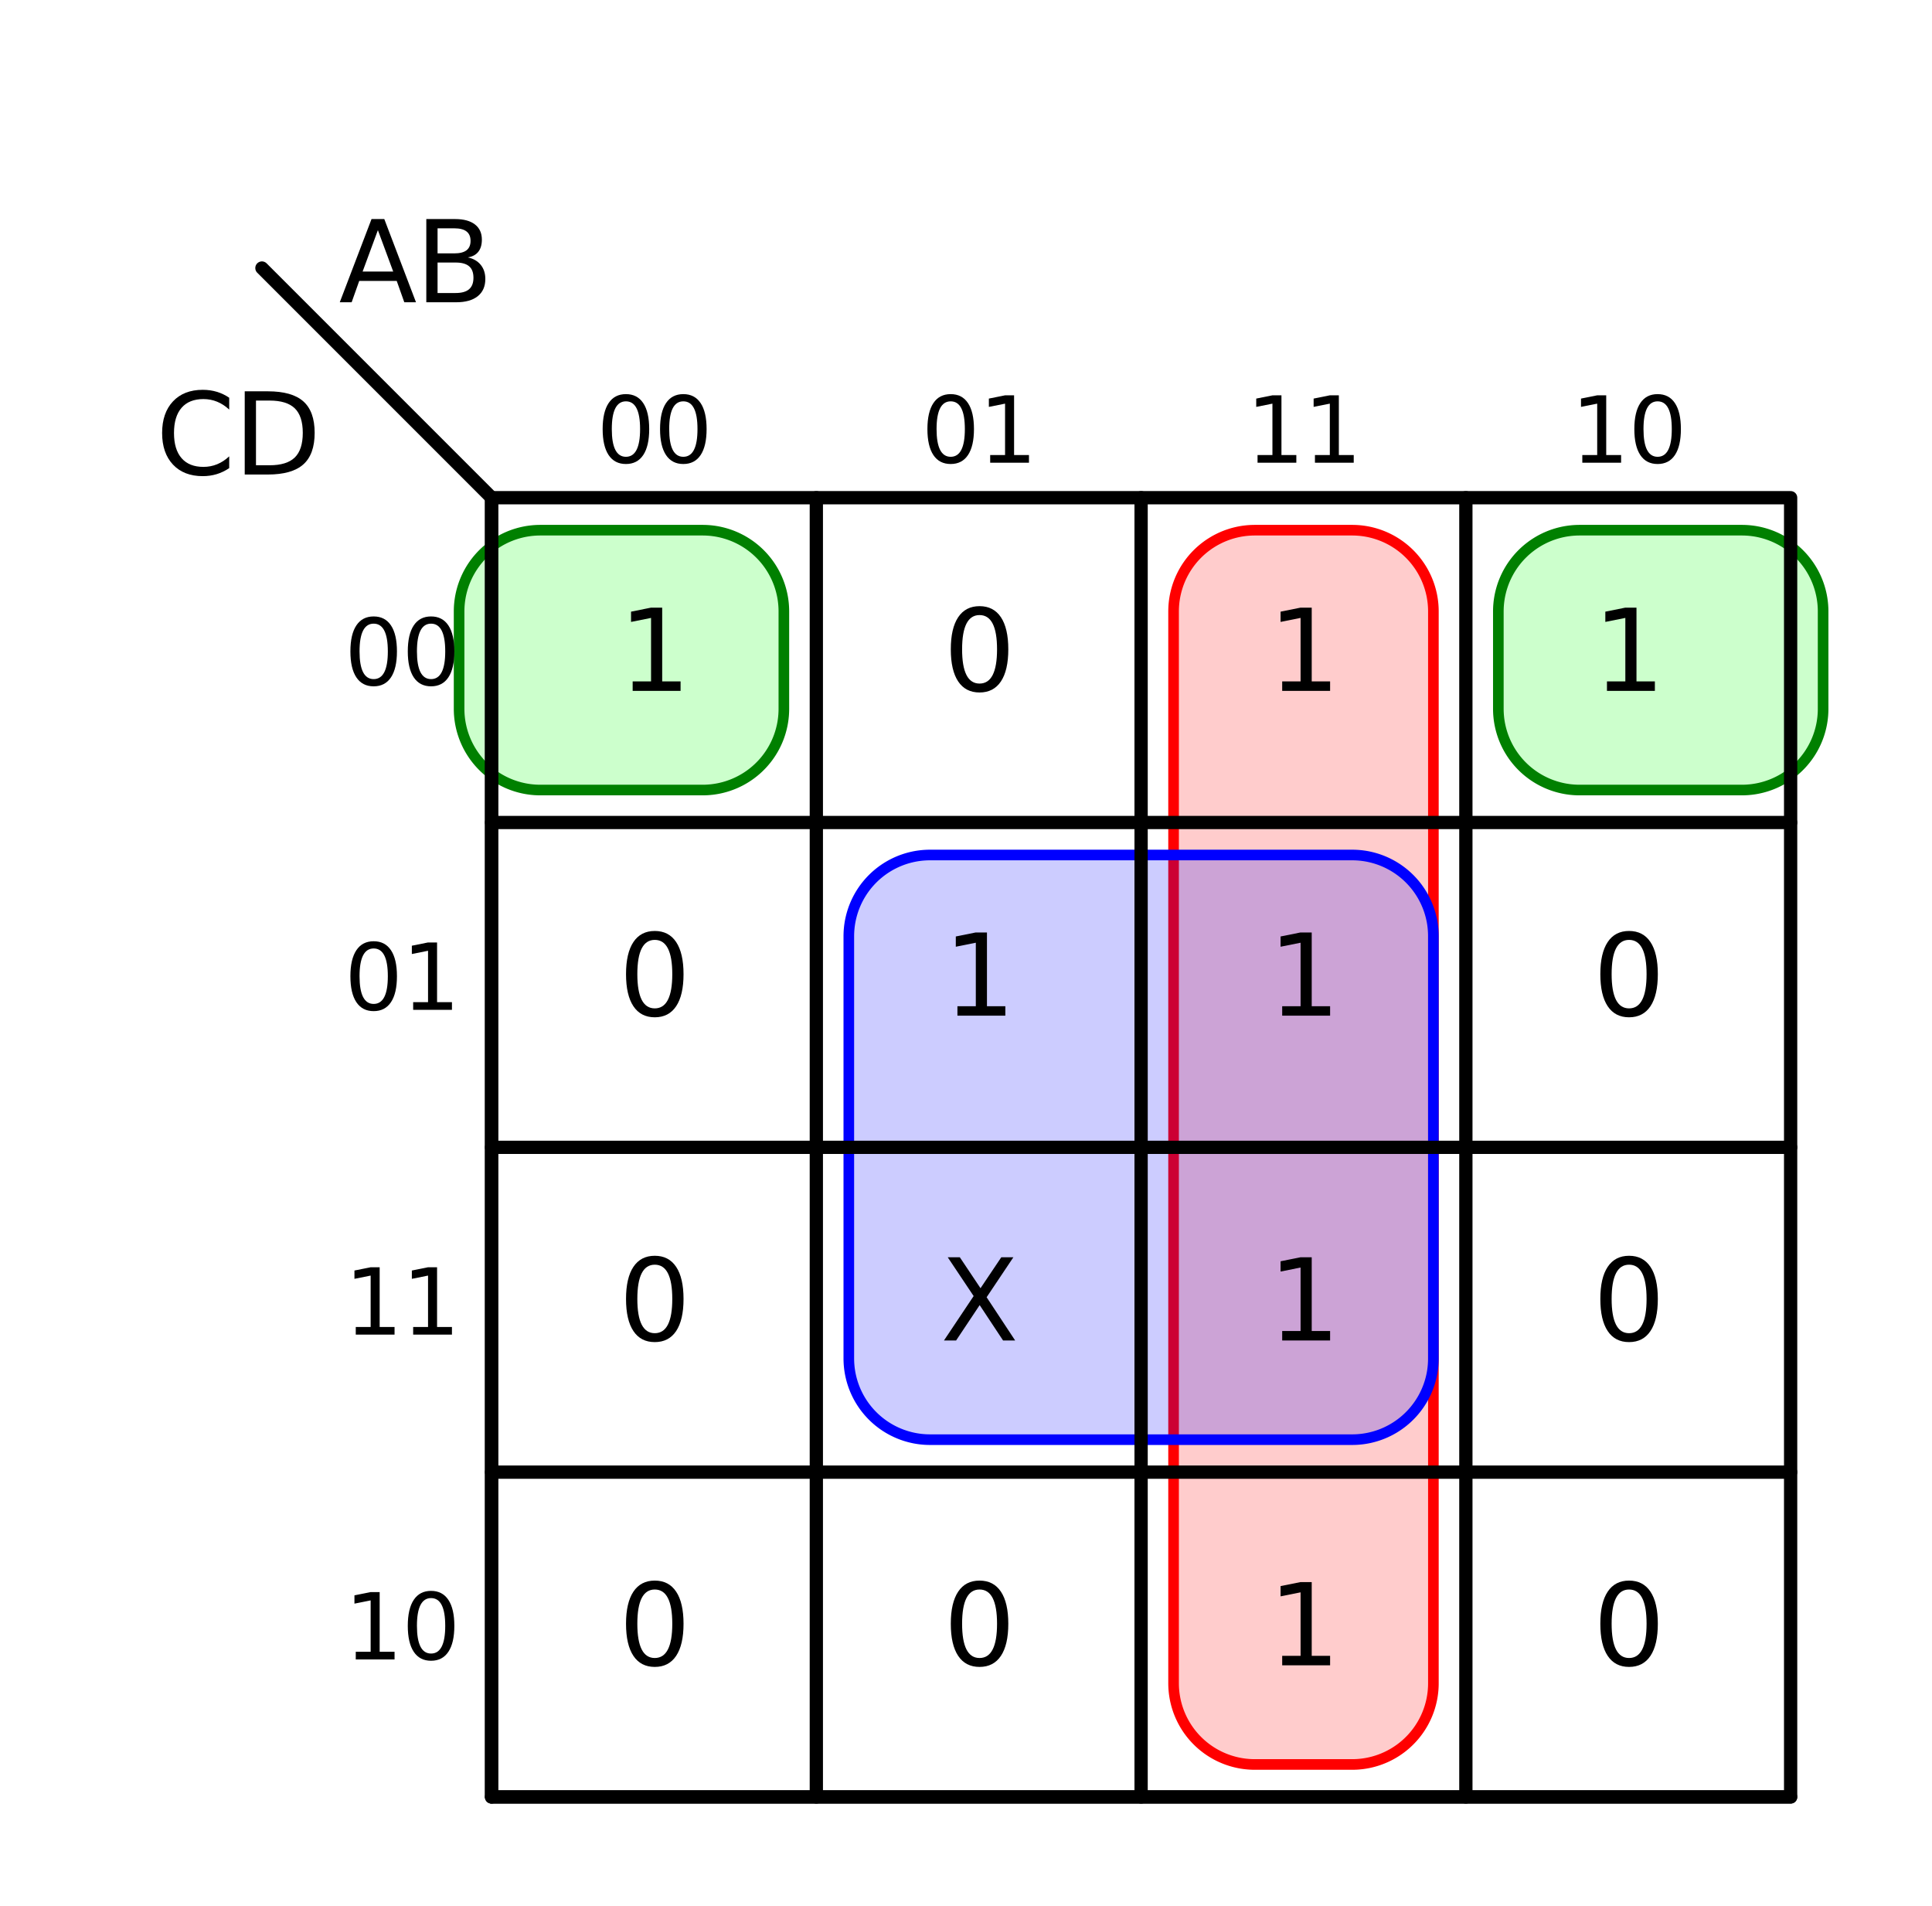 <?xml version="1.0" encoding="utf-8" standalone="no"?>
<!DOCTYPE svg PUBLIC "-//W3C//DTD SVG 1.1//EN"
  "http://www.w3.org/Graphics/SVG/1.1/DTD/svg11.dtd">
<svg xmlns:xlink="http://www.w3.org/1999/xlink" width="182.037pt" height="179.548pt" viewBox="0 0 182.037 179.548" xmlns="http://www.w3.org/2000/svg" version="1.1">
 <defs>
  <style type="text/css">*{stroke-linejoin: round; stroke-linecap: butt}</style>
 </defs>
 <g id="figure_1">
  <g id="patch_1">
   <path d="M 0 179.548 
L 182.037 179.548 
L 182.037 0 
L 0 0 
L 0 179.548 
z
" style="fill: none"/>
  </g>
  <g id="axes_1">
   <g id="patch_2">
    <path d="M 127.407 166.228 
L 127.528 166.227 
L 127.65 166.224 
L 127.771 166.219 
L 127.892 166.213 
L 128.013 166.204 
L 128.134 166.193 
L 128.255 166.181 
L 128.375 166.167 
L 128.496 166.15 
L 128.616 166.132 
L 128.735 166.112 
L 128.855 166.09 
L 128.974 166.066 
L 129.092 166.04 
L 129.21 166.012 
L 129.328 165.983 
L 129.445 165.951 
L 129.562 165.918 
L 129.678 165.883 
L 129.794 165.846 
L 129.909 165.807 
L 130.023 165.767 
L 130.137 165.724 
L 130.25 165.68 
L 130.362 165.634 
L 130.474 165.586 
L 130.585 165.537 
L 130.695 165.485 
L 130.804 165.432 
L 130.912 165.378 
L 131.02 165.321 
L 131.126 165.263 
L 131.232 165.203 
L 131.337 165.142 
L 131.44 165.078 
L 131.543 165.014 
L 131.644 164.947 
L 131.745 164.879 
L 131.844 164.81 
L 131.943 164.738 
L 132.04 164.666 
L 132.136 164.591 
L 132.231 164.516 
L 132.324 164.438 
L 132.417 164.36 
L 132.508 164.279 
L 132.597 164.198 
L 132.686 164.115 
L 132.773 164.03 
L 132.859 163.944 
L 132.943 163.857 
L 133.027 163.769 
L 133.108 163.679 
L 133.188 163.588 
L 133.267 163.495 
L 133.344 163.402 
L 133.42 163.307 
L 133.494 163.211 
L 133.567 163.114 
L 133.638 163.016 
L 133.708 162.916 
L 133.776 162.816 
L 133.842 162.714 
L 133.907 162.611 
L 133.97 162.508 
L 134.032 162.403 
L 134.092 162.298 
L 134.15 162.191 
L 134.206 162.084 
L 134.261 161.975 
L 134.314 161.866 
L 134.366 161.756 
L 134.415 161.645 
L 134.463 161.534 
L 134.509 161.421 
L 134.553 161.308 
L 134.596 161.195 
L 134.636 161.08 
L 134.675 160.965 
L 134.712 160.85 
L 134.747 160.733 
L 134.78 160.617 
L 134.812 160.499 
L 134.841 160.382 
L 134.869 160.263 
L 134.895 160.145 
L 134.919 160.026 
L 134.941 159.907 
L 134.961 159.787 
L 134.979 159.667 
L 134.995 159.547 
L 135.01 159.426 
L 135.022 159.305 
L 135.033 159.184 
L 135.041 159.063 
L 135.048 158.942 
L 135.053 158.821 
L 135.056 158.699 
L 135.057 158.578 
L 135.057 57.598 
L 135.056 57.477 
L 135.053 57.355 
L 135.048 57.234 
L 135.041 57.113 
L 135.033 56.992 
L 135.022 56.871 
L 135.01 56.75 
L 134.995 56.63 
L 134.979 56.509 
L 134.961 56.389 
L 134.941 56.27 
L 134.919 56.15 
L 134.895 56.031 
L 134.869 55.913 
L 134.841 55.795 
L 134.812 55.677 
L 134.78 55.56 
L 134.747 55.443 
L 134.712 55.327 
L 134.675 55.211 
L 134.636 55.096 
L 134.596 54.982 
L 134.553 54.868 
L 134.509 54.755 
L 134.463 54.643 
L 134.415 54.531 
L 134.366 54.42 
L 134.314 54.31 
L 134.261 54.201 
L 134.206 54.093 
L 134.15 53.985 
L 134.092 53.879 
L 134.032 53.773 
L 133.97 53.668 
L 133.907 53.565 
L 133.842 53.462 
L 133.776 53.361 
L 133.708 53.26 
L 133.638 53.161 
L 133.567 53.062 
L 133.494 52.965 
L 133.42 52.869 
L 133.344 52.774 
L 133.267 52.681 
L 133.188 52.588 
L 133.108 52.497 
L 133.027 52.408 
L 132.943 52.319 
L 132.859 52.232 
L 132.773 52.146 
L 132.686 52.062 
L 132.597 51.978 
L 132.508 51.897 
L 132.417 51.817 
L 132.324 51.738 
L 132.231 51.661 
L 132.136 51.585 
L 132.04 51.511 
L 131.943 51.438 
L 131.844 51.367 
L 131.745 51.297 
L 131.644 51.229 
L 131.543 51.163 
L 131.44 51.098 
L 131.337 51.035 
L 131.232 50.973 
L 131.126 50.913 
L 131.02 50.855 
L 130.912 50.799 
L 130.804 50.744 
L 130.695 50.691 
L 130.585 50.639 
L 130.474 50.59 
L 130.362 50.542 
L 130.25 50.496 
L 130.137 50.452 
L 130.023 50.409 
L 129.909 50.369 
L 129.794 50.33 
L 129.678 50.293 
L 129.562 50.258 
L 129.445 50.225 
L 129.328 50.193 
L 129.21 50.164 
L 129.092 50.136 
L 128.974 50.11 
L 128.855 50.086 
L 128.735 50.064 
L 128.616 50.044 
L 128.496 50.026 
L 128.375 50.01 
L 128.255 49.995 
L 128.134 49.983 
L 128.013 49.972 
L 127.892 49.964 
L 127.771 49.957 
L 127.65 49.952 
L 127.528 49.949 
L 127.407 49.948 
L 118.227 49.948 
L 118.106 49.949 
L 117.984 49.952 
L 117.863 49.957 
L 117.742 49.964 
L 117.621 49.972 
L 117.5 49.983 
L 117.379 49.995 
L 117.258 50.01 
L 117.138 50.026 
L 117.018 50.044 
L 116.898 50.064 
L 116.779 50.086 
L 116.66 50.11 
L 116.542 50.136 
L 116.423 50.164 
L 116.306 50.193 
L 116.188 50.225 
L 116.072 50.258 
L 115.955 50.293 
L 115.84 50.33 
L 115.725 50.369 
L 115.61 50.409 
L 115.497 50.452 
L 115.384 50.496 
L 115.271 50.542 
L 115.16 50.59 
L 115.049 50.639 
L 114.939 50.691 
L 114.83 50.744 
L 114.721 50.799 
L 114.614 50.855 
L 114.507 50.913 
L 114.402 50.973 
L 114.297 51.035 
L 114.194 51.098 
L 114.091 51.163 
L 113.989 51.229 
L 113.889 51.297 
L 113.789 51.367 
L 113.691 51.438 
L 113.594 51.511 
L 113.498 51.585 
L 113.403 51.661 
L 113.31 51.738 
L 113.217 51.817 
L 113.126 51.897 
L 113.036 51.978 
L 112.948 52.062 
L 112.861 52.146 
L 112.775 52.232 
L 112.69 52.319 
L 112.607 52.408 
L 112.526 52.497 
L 112.445 52.588 
L 112.367 52.681 
L 112.289 52.774 
L 112.214 52.869 
L 112.139 52.965 
L 112.067 53.062 
L 111.995 53.161 
L 111.926 53.26 
L 111.858 53.361 
L 111.791 53.462 
L 111.727 53.565 
L 111.663 53.668 
L 111.602 53.773 
L 111.542 53.879 
L 111.484 53.985 
L 111.427 54.093 
L 111.373 54.201 
L 111.32 54.31 
L 111.268 54.42 
L 111.219 54.531 
L 111.171 54.643 
L 111.125 54.755 
L 111.081 54.868 
L 111.038 54.982 
L 110.998 55.096 
L 110.959 55.211 
L 110.922 55.327 
L 110.887 55.443 
L 110.854 55.56 
L 110.822 55.677 
L 110.793 55.795 
L 110.765 55.913 
L 110.739 56.031 
L 110.715 56.15 
L 110.693 56.27 
L 110.673 56.389 
L 110.655 56.509 
L 110.638 56.63 
L 110.624 56.75 
L 110.612 56.871 
L 110.601 56.992 
L 110.592 57.113 
L 110.586 57.234 
L 110.581 57.355 
L 110.578 57.477 
L 110.577 57.598 
L 110.577 158.578 
L 110.578 158.699 
L 110.581 158.821 
L 110.586 158.942 
L 110.592 159.063 
L 110.601 159.184 
L 110.612 159.305 
L 110.624 159.426 
L 110.638 159.547 
L 110.655 159.667 
L 110.673 159.787 
L 110.693 159.907 
L 110.715 160.026 
L 110.739 160.145 
L 110.765 160.263 
L 110.793 160.382 
L 110.822 160.499 
L 110.854 160.617 
L 110.887 160.733 
L 110.922 160.85 
L 110.959 160.965 
L 110.998 161.08 
L 111.038 161.195 
L 111.081 161.308 
L 111.125 161.421 
L 111.171 161.534 
L 111.219 161.645 
L 111.268 161.756 
L 111.32 161.866 
L 111.373 161.975 
L 111.427 162.084 
L 111.484 162.191 
L 111.542 162.298 
L 111.602 162.403 
L 111.663 162.508 
L 111.727 162.611 
L 111.791 162.714 
L 111.858 162.816 
L 111.926 162.916 
L 111.995 163.016 
L 112.067 163.114 
L 112.139 163.211 
L 112.214 163.307 
L 112.289 163.402 
L 112.367 163.495 
L 112.445 163.588 
L 112.526 163.679 
L 112.607 163.769 
L 112.69 163.857 
L 112.775 163.944 
L 112.861 164.03 
L 112.948 164.115 
L 113.036 164.198 
L 113.126 164.279 
L 113.217 164.36 
L 113.31 164.438 
L 113.403 164.516 
L 113.498 164.591 
L 113.594 164.666 
L 113.691 164.738 
L 113.789 164.81 
L 113.889 164.879 
L 113.989 164.947 
L 114.091 165.014 
L 114.194 165.078 
L 114.297 165.142 
L 114.402 165.203 
L 114.507 165.263 
L 114.614 165.321 
L 114.721 165.378 
L 114.83 165.432 
L 114.939 165.485 
L 115.049 165.537 
L 115.16 165.586 
L 115.271 165.634 
L 115.384 165.68 
L 115.497 165.724 
L 115.61 165.767 
L 115.725 165.807 
L 115.84 165.846 
L 115.955 165.883 
L 116.072 165.918 
L 116.188 165.951 
L 116.306 165.983 
L 116.423 166.012 
L 116.542 166.04 
L 116.66 166.066 
L 116.779 166.09 
L 116.898 166.112 
L 117.018 166.132 
L 117.138 166.15 
L 117.258 166.167 
L 117.379 166.181 
L 117.5 166.193 
L 117.621 166.204 
L 117.742 166.213 
L 117.863 166.219 
L 117.984 166.224 
L 118.106 166.227 
L 118.227 166.228 
z
" clip-path="url(#pa74fac8602)" style="fill: #ff0000; fill-opacity: 0.2; stroke: #ff0000; stroke-linecap: round"/>
   </g>
   <g id="patch_3">
    <path d="M 127.407 135.628 
L 127.528 135.627 
L 127.65 135.624 
L 127.771 135.619 
L 127.892 135.613 
L 128.013 135.604 
L 128.134 135.593 
L 128.255 135.581 
L 128.375 135.567 
L 128.496 135.55 
L 128.616 135.532 
L 128.735 135.512 
L 128.855 135.49 
L 128.974 135.466 
L 129.092 135.44 
L 129.21 135.412 
L 129.328 135.383 
L 129.445 135.351 
L 129.562 135.318 
L 129.678 135.283 
L 129.794 135.246 
L 129.909 135.207 
L 130.023 135.167 
L 130.137 135.124 
L 130.25 135.08 
L 130.362 135.034 
L 130.474 134.986 
L 130.585 134.937 
L 130.695 134.885 
L 130.804 134.832 
L 130.912 134.778 
L 131.02 134.721 
L 131.126 134.663 
L 131.232 134.603 
L 131.337 134.542 
L 131.44 134.478 
L 131.543 134.414 
L 131.644 134.347 
L 131.745 134.279 
L 131.844 134.21 
L 131.943 134.138 
L 132.04 134.066 
L 132.136 133.991 
L 132.231 133.916 
L 132.324 133.838 
L 132.417 133.76 
L 132.508 133.679 
L 132.597 133.598 
L 132.686 133.515 
L 132.773 133.43 
L 132.859 133.344 
L 132.943 133.257 
L 133.027 133.169 
L 133.108 133.079 
L 133.188 132.988 
L 133.267 132.895 
L 133.344 132.802 
L 133.42 132.707 
L 133.494 132.611 
L 133.567 132.514 
L 133.638 132.416 
L 133.708 132.316 
L 133.776 132.216 
L 133.842 132.114 
L 133.907 132.011 
L 133.97 131.908 
L 134.032 131.803 
L 134.092 131.698 
L 134.15 131.591 
L 134.206 131.484 
L 134.261 131.375 
L 134.314 131.266 
L 134.366 131.156 
L 134.415 131.045 
L 134.463 130.934 
L 134.509 130.821 
L 134.553 130.708 
L 134.596 130.595 
L 134.636 130.48 
L 134.675 130.365 
L 134.712 130.25 
L 134.747 130.133 
L 134.78 130.017 
L 134.812 129.899 
L 134.841 129.782 
L 134.869 129.663 
L 134.895 129.545 
L 134.919 129.426 
L 134.941 129.307 
L 134.961 129.187 
L 134.979 129.067 
L 134.995 128.947 
L 135.01 128.826 
L 135.022 128.705 
L 135.033 128.584 
L 135.041 128.463 
L 135.048 128.342 
L 135.053 128.221 
L 135.056 128.099 
L 135.057 127.978 
L 135.057 88.198 
L 135.056 88.077 
L 135.053 87.955 
L 135.048 87.834 
L 135.041 87.713 
L 135.033 87.592 
L 135.022 87.471 
L 135.01 87.35 
L 134.995 87.23 
L 134.979 87.109 
L 134.961 86.989 
L 134.941 86.87 
L 134.919 86.75 
L 134.895 86.631 
L 134.869 86.513 
L 134.841 86.395 
L 134.812 86.277 
L 134.78 86.16 
L 134.747 86.043 
L 134.712 85.927 
L 134.675 85.811 
L 134.636 85.696 
L 134.596 85.582 
L 134.553 85.468 
L 134.509 85.355 
L 134.463 85.243 
L 134.415 85.131 
L 134.366 85.02 
L 134.314 84.91 
L 134.261 84.801 
L 134.206 84.693 
L 134.15 84.585 
L 134.092 84.479 
L 134.032 84.373 
L 133.97 84.268 
L 133.907 84.165 
L 133.842 84.062 
L 133.776 83.961 
L 133.708 83.86 
L 133.638 83.761 
L 133.567 83.662 
L 133.494 83.565 
L 133.42 83.469 
L 133.344 83.374 
L 133.267 83.281 
L 133.188 83.188 
L 133.108 83.097 
L 133.027 83.008 
L 132.943 82.919 
L 132.859 82.832 
L 132.773 82.746 
L 132.686 82.662 
L 132.597 82.578 
L 132.508 82.497 
L 132.417 82.417 
L 132.324 82.338 
L 132.231 82.261 
L 132.136 82.185 
L 132.04 82.111 
L 131.943 82.038 
L 131.844 81.967 
L 131.745 81.897 
L 131.644 81.829 
L 131.543 81.763 
L 131.44 81.698 
L 131.337 81.635 
L 131.232 81.573 
L 131.126 81.513 
L 131.02 81.455 
L 130.912 81.399 
L 130.804 81.344 
L 130.695 81.291 
L 130.585 81.239 
L 130.474 81.19 
L 130.362 81.142 
L 130.25 81.096 
L 130.137 81.052 
L 130.023 81.009 
L 129.909 80.969 
L 129.794 80.93 
L 129.678 80.893 
L 129.562 80.858 
L 129.445 80.825 
L 129.328 80.793 
L 129.21 80.764 
L 129.092 80.736 
L 128.974 80.71 
L 128.855 80.686 
L 128.735 80.664 
L 128.616 80.644 
L 128.496 80.626 
L 128.375 80.61 
L 128.255 80.595 
L 128.134 80.583 
L 128.013 80.572 
L 127.892 80.564 
L 127.771 80.557 
L 127.65 80.552 
L 127.528 80.549 
L 127.407 80.548 
L 87.627 80.548 
L 87.506 80.549 
L 87.384 80.552 
L 87.263 80.557 
L 87.142 80.564 
L 87.021 80.572 
L 86.9 80.583 
L 86.779 80.595 
L 86.658 80.61 
L 86.538 80.626 
L 86.418 80.644 
L 86.298 80.664 
L 86.179 80.686 
L 86.06 80.71 
L 85.942 80.736 
L 85.823 80.764 
L 85.706 80.793 
L 85.588 80.825 
L 85.472 80.858 
L 85.355 80.893 
L 85.24 80.93 
L 85.125 80.969 
L 85.01 81.009 
L 84.897 81.052 
L 84.784 81.096 
L 84.671 81.142 
L 84.56 81.19 
L 84.449 81.239 
L 84.339 81.291 
L 84.23 81.344 
L 84.121 81.399 
L 84.014 81.455 
L 83.907 81.513 
L 83.802 81.573 
L 83.697 81.635 
L 83.594 81.698 
L 83.491 81.763 
L 83.389 81.829 
L 83.289 81.897 
L 83.189 81.967 
L 83.091 82.038 
L 82.994 82.111 
L 82.898 82.185 
L 82.803 82.261 
L 82.71 82.338 
L 82.617 82.417 
L 82.526 82.497 
L 82.436 82.578 
L 82.348 82.662 
L 82.261 82.746 
L 82.175 82.832 
L 82.09 82.919 
L 82.007 83.008 
L 81.926 83.097 
L 81.845 83.188 
L 81.767 83.281 
L 81.689 83.374 
L 81.614 83.469 
L 81.539 83.565 
L 81.467 83.662 
L 81.395 83.761 
L 81.326 83.86 
L 81.258 83.961 
L 81.191 84.062 
L 81.127 84.165 
L 81.063 84.268 
L 81.002 84.373 
L 80.942 84.479 
L 80.884 84.585 
L 80.827 84.693 
L 80.773 84.801 
L 80.72 84.91 
L 80.668 85.02 
L 80.619 85.131 
L 80.571 85.243 
L 80.525 85.355 
L 80.481 85.468 
L 80.438 85.582 
L 80.398 85.696 
L 80.359 85.811 
L 80.322 85.927 
L 80.287 86.043 
L 80.254 86.16 
L 80.222 86.277 
L 80.193 86.395 
L 80.165 86.513 
L 80.139 86.631 
L 80.115 86.75 
L 80.093 86.87 
L 80.073 86.989 
L 80.055 87.109 
L 80.038 87.23 
L 80.024 87.35 
L 80.012 87.471 
L 80.001 87.592 
L 79.992 87.713 
L 79.986 87.834 
L 79.981 87.955 
L 79.978 88.077 
L 79.977 88.198 
L 79.977 127.978 
L 79.978 128.099 
L 79.981 128.221 
L 79.986 128.342 
L 79.992 128.463 
L 80.001 128.584 
L 80.012 128.705 
L 80.024 128.826 
L 80.038 128.947 
L 80.055 129.067 
L 80.073 129.187 
L 80.093 129.307 
L 80.115 129.426 
L 80.139 129.545 
L 80.165 129.663 
L 80.193 129.782 
L 80.222 129.899 
L 80.254 130.017 
L 80.287 130.133 
L 80.322 130.25 
L 80.359 130.365 
L 80.398 130.48 
L 80.438 130.595 
L 80.481 130.708 
L 80.525 130.821 
L 80.571 130.934 
L 80.619 131.045 
L 80.668 131.156 
L 80.72 131.266 
L 80.773 131.375 
L 80.827 131.484 
L 80.884 131.591 
L 80.942 131.698 
L 81.002 131.803 
L 81.063 131.908 
L 81.127 132.011 
L 81.191 132.114 
L 81.258 132.216 
L 81.326 132.316 
L 81.395 132.416 
L 81.467 132.514 
L 81.539 132.611 
L 81.614 132.707 
L 81.689 132.802 
L 81.767 132.895 
L 81.845 132.988 
L 81.926 133.079 
L 82.007 133.169 
L 82.09 133.257 
L 82.175 133.344 
L 82.261 133.43 
L 82.348 133.515 
L 82.436 133.598 
L 82.526 133.679 
L 82.617 133.76 
L 82.71 133.838 
L 82.803 133.916 
L 82.898 133.991 
L 82.994 134.066 
L 83.091 134.138 
L 83.189 134.21 
L 83.289 134.279 
L 83.389 134.347 
L 83.491 134.414 
L 83.594 134.478 
L 83.697 134.542 
L 83.802 134.603 
L 83.907 134.663 
L 84.014 134.721 
L 84.121 134.778 
L 84.23 134.832 
L 84.339 134.885 
L 84.449 134.937 
L 84.56 134.986 
L 84.671 135.034 
L 84.784 135.08 
L 84.897 135.124 
L 85.01 135.167 
L 85.125 135.207 
L 85.24 135.246 
L 85.355 135.283 
L 85.472 135.318 
L 85.588 135.351 
L 85.706 135.383 
L 85.823 135.412 
L 85.942 135.44 
L 86.06 135.466 
L 86.179 135.49 
L 86.298 135.512 
L 86.418 135.532 
L 86.538 135.55 
L 86.658 135.567 
L 86.779 135.581 
L 86.9 135.593 
L 87.021 135.604 
L 87.142 135.613 
L 87.263 135.619 
L 87.384 135.624 
L 87.506 135.627 
L 87.627 135.628 
z
" clip-path="url(#pa74fac8602)" style="fill: #0000ff; fill-opacity: 0.2; stroke: #0000ff; stroke-linecap: round"/>
   </g>
   <g id="patch_4">
    <path d="M 164.127 74.428 
L 164.248 74.427 
L 164.37 74.424 
L 164.491 74.419 
L 164.612 74.413 
L 164.733 74.404 
L 164.854 74.393 
L 164.975 74.381 
L 165.095 74.367 
L 165.216 74.35 
L 165.336 74.332 
L 165.455 74.312 
L 165.575 74.29 
L 165.694 74.266 
L 165.812 74.24 
L 165.93 74.212 
L 166.048 74.183 
L 166.165 74.151 
L 166.282 74.118 
L 166.398 74.083 
L 166.514 74.046 
L 166.629 74.007 
L 166.743 73.967 
L 166.857 73.924 
L 166.97 73.88 
L 167.082 73.834 
L 167.194 73.786 
L 167.305 73.737 
L 167.415 73.685 
L 167.524 73.632 
L 167.632 73.578 
L 167.74 73.521 
L 167.846 73.463 
L 167.952 73.403 
L 168.057 73.342 
L 168.16 73.278 
L 168.263 73.214 
L 168.364 73.147 
L 168.465 73.079 
L 168.564 73.01 
L 168.663 72.938 
L 168.76 72.866 
L 168.856 72.791 
L 168.951 72.716 
L 169.044 72.638 
L 169.137 72.56 
L 169.228 72.479 
L 169.317 72.398 
L 169.406 72.315 
L 169.493 72.23 
L 169.579 72.144 
L 169.663 72.057 
L 169.747 71.969 
L 169.828 71.879 
L 169.908 71.788 
L 169.987 71.695 
L 170.064 71.602 
L 170.14 71.507 
L 170.214 71.411 
L 170.287 71.314 
L 170.358 71.216 
L 170.428 71.116 
L 170.496 71.016 
L 170.562 70.914 
L 170.627 70.811 
L 170.69 70.708 
L 170.752 70.603 
L 170.812 70.498 
L 170.87 70.391 
L 170.926 70.284 
L 170.981 70.175 
L 171.034 70.066 
L 171.086 69.956 
L 171.135 69.845 
L 171.183 69.734 
L 171.229 69.621 
L 171.273 69.508 
L 171.316 69.395 
L 171.356 69.28 
L 171.395 69.165 
L 171.432 69.05 
L 171.467 68.933 
L 171.5 68.817 
L 171.532 68.699 
L 171.561 68.582 
L 171.589 68.463 
L 171.615 68.345 
L 171.639 68.226 
L 171.661 68.107 
L 171.681 67.987 
L 171.699 67.867 
L 171.715 67.747 
L 171.73 67.626 
L 171.742 67.505 
L 171.753 67.384 
L 171.761 67.263 
L 171.768 67.142 
L 171.773 67.021 
L 171.776 66.899 
L 171.777 66.778 
L 171.777 57.598 
L 171.776 57.477 
L 171.773 57.355 
L 171.768 57.234 
L 171.761 57.113 
L 171.753 56.992 
L 171.742 56.871 
L 171.73 56.75 
L 171.715 56.63 
L 171.699 56.509 
L 171.681 56.389 
L 171.661 56.27 
L 171.639 56.15 
L 171.615 56.031 
L 171.589 55.913 
L 171.561 55.795 
L 171.532 55.677 
L 171.5 55.56 
L 171.467 55.443 
L 171.432 55.327 
L 171.395 55.211 
L 171.356 55.096 
L 171.316 54.982 
L 171.273 54.868 
L 171.229 54.755 
L 171.183 54.643 
L 171.135 54.531 
L 171.086 54.42 
L 171.034 54.31 
L 170.981 54.201 
L 170.926 54.093 
L 170.87 53.985 
L 170.812 53.879 
L 170.752 53.773 
L 170.69 53.668 
L 170.627 53.565 
L 170.562 53.462 
L 170.496 53.361 
L 170.428 53.26 
L 170.358 53.161 
L 170.287 53.062 
L 170.214 52.965 
L 170.14 52.869 
L 170.064 52.774 
L 169.987 52.681 
L 169.908 52.588 
L 169.828 52.497 
L 169.747 52.408 
L 169.663 52.319 
L 169.579 52.232 
L 169.493 52.146 
L 169.406 52.062 
L 169.317 51.978 
L 169.228 51.897 
L 169.137 51.817 
L 169.044 51.738 
L 168.951 51.661 
L 168.856 51.585 
L 168.76 51.511 
L 168.663 51.438 
L 168.564 51.367 
L 168.465 51.297 
L 168.364 51.229 
L 168.263 51.163 
L 168.16 51.098 
L 168.057 51.035 
L 167.952 50.973 
L 167.846 50.913 
L 167.74 50.855 
L 167.632 50.799 
L 167.524 50.744 
L 167.415 50.691 
L 167.305 50.639 
L 167.194 50.59 
L 167.082 50.542 
L 166.97 50.496 
L 166.857 50.452 
L 166.743 50.409 
L 166.629 50.369 
L 166.514 50.33 
L 166.398 50.293 
L 166.282 50.258 
L 166.165 50.225 
L 166.048 50.193 
L 165.93 50.164 
L 165.812 50.136 
L 165.694 50.11 
L 165.575 50.086 
L 165.455 50.064 
L 165.336 50.044 
L 165.216 50.026 
L 165.095 50.01 
L 164.975 49.995 
L 164.854 49.983 
L 164.733 49.972 
L 164.612 49.964 
L 164.491 49.957 
L 164.37 49.952 
L 164.248 49.949 
L 164.127 49.948 
L 148.827 49.948 
L 148.706 49.949 
L 148.584 49.952 
L 148.463 49.957 
L 148.342 49.964 
L 148.221 49.972 
L 148.1 49.983 
L 147.979 49.995 
L 147.858 50.01 
L 147.738 50.026 
L 147.618 50.044 
L 147.498 50.064 
L 147.379 50.086 
L 147.26 50.11 
L 147.142 50.136 
L 147.023 50.164 
L 146.906 50.193 
L 146.788 50.225 
L 146.672 50.258 
L 146.555 50.293 
L 146.44 50.33 
L 146.325 50.369 
L 146.21 50.409 
L 146.097 50.452 
L 145.984 50.496 
L 145.871 50.542 
L 145.76 50.59 
L 145.649 50.639 
L 145.539 50.691 
L 145.43 50.744 
L 145.321 50.799 
L 145.214 50.855 
L 145.107 50.913 
L 145.002 50.973 
L 144.897 51.035 
L 144.794 51.098 
L 144.691 51.163 
L 144.589 51.229 
L 144.489 51.297 
L 144.389 51.367 
L 144.291 51.438 
L 144.194 51.511 
L 144.098 51.585 
L 144.003 51.661 
L 143.91 51.738 
L 143.817 51.817 
L 143.726 51.897 
L 143.636 51.978 
L 143.548 52.062 
L 143.461 52.146 
L 143.375 52.232 
L 143.29 52.319 
L 143.207 52.408 
L 143.126 52.497 
L 143.045 52.588 
L 142.967 52.681 
L 142.889 52.774 
L 142.814 52.869 
L 142.739 52.965 
L 142.667 53.062 
L 142.595 53.161 
L 142.526 53.26 
L 142.458 53.361 
L 142.391 53.462 
L 142.327 53.565 
L 142.263 53.668 
L 142.202 53.773 
L 142.142 53.879 
L 142.084 53.985 
L 142.027 54.093 
L 141.973 54.201 
L 141.92 54.31 
L 141.868 54.42 
L 141.819 54.531 
L 141.771 54.643 
L 141.725 54.755 
L 141.681 54.868 
L 141.638 54.982 
L 141.598 55.096 
L 141.559 55.211 
L 141.522 55.327 
L 141.487 55.443 
L 141.454 55.56 
L 141.422 55.677 
L 141.393 55.795 
L 141.365 55.913 
L 141.339 56.031 
L 141.315 56.15 
L 141.293 56.27 
L 141.273 56.389 
L 141.255 56.509 
L 141.238 56.63 
L 141.224 56.75 
L 141.212 56.871 
L 141.201 56.992 
L 141.192 57.113 
L 141.186 57.234 
L 141.181 57.355 
L 141.178 57.477 
L 141.177 57.598 
L 141.177 66.778 
L 141.178 66.899 
L 141.181 67.021 
L 141.186 67.142 
L 141.192 67.263 
L 141.201 67.384 
L 141.212 67.505 
L 141.224 67.626 
L 141.238 67.747 
L 141.255 67.867 
L 141.273 67.987 
L 141.293 68.107 
L 141.315 68.226 
L 141.339 68.345 
L 141.365 68.463 
L 141.393 68.582 
L 141.422 68.699 
L 141.454 68.817 
L 141.487 68.933 
L 141.522 69.05 
L 141.559 69.165 
L 141.598 69.28 
L 141.638 69.395 
L 141.681 69.508 
L 141.725 69.621 
L 141.771 69.734 
L 141.819 69.845 
L 141.868 69.956 
L 141.92 70.066 
L 141.973 70.175 
L 142.027 70.284 
L 142.084 70.391 
L 142.142 70.498 
L 142.202 70.603 
L 142.263 70.708 
L 142.327 70.811 
L 142.391 70.914 
L 142.458 71.016 
L 142.526 71.116 
L 142.595 71.216 
L 142.667 71.314 
L 142.739 71.411 
L 142.814 71.507 
L 142.889 71.602 
L 142.967 71.695 
L 143.045 71.788 
L 143.126 71.879 
L 143.207 71.969 
L 143.29 72.057 
L 143.375 72.144 
L 143.461 72.23 
L 143.548 72.315 
L 143.636 72.398 
L 143.726 72.479 
L 143.817 72.56 
L 143.91 72.638 
L 144.003 72.716 
L 144.098 72.791 
L 144.194 72.866 
L 144.291 72.938 
L 144.389 73.01 
L 144.489 73.079 
L 144.589 73.147 
L 144.691 73.214 
L 144.794 73.278 
L 144.897 73.342 
L 145.002 73.403 
L 145.107 73.463 
L 145.214 73.521 
L 145.321 73.578 
L 145.43 73.632 
L 145.539 73.685 
L 145.649 73.737 
L 145.76 73.786 
L 145.871 73.834 
L 145.984 73.88 
L 146.097 73.924 
L 146.21 73.967 
L 146.325 74.007 
L 146.44 74.046 
L 146.555 74.083 
L 146.672 74.118 
L 146.788 74.151 
L 146.906 74.183 
L 147.023 74.212 
L 147.142 74.24 
L 147.26 74.266 
L 147.379 74.29 
L 147.498 74.312 
L 147.618 74.332 
L 147.738 74.35 
L 147.858 74.367 
L 147.979 74.381 
L 148.1 74.393 
L 148.221 74.404 
L 148.342 74.413 
L 148.463 74.419 
L 148.584 74.424 
L 148.706 74.427 
L 148.827 74.428 
z
" clip-path="url(#pa74fac8602)" style="fill: #00ff00; fill-opacity: 0.2; stroke: #008000; stroke-linecap: round"/>
   </g>
   <g id="patch_5">
    <path d="M 66.207 74.428 
L 66.328 74.427 
L 66.45 74.424 
L 66.571 74.419 
L 66.692 74.413 
L 66.813 74.404 
L 66.934 74.393 
L 67.055 74.381 
L 67.175 74.367 
L 67.296 74.35 
L 67.416 74.332 
L 67.535 74.312 
L 67.655 74.29 
L 67.774 74.266 
L 67.892 74.24 
L 68.01 74.212 
L 68.128 74.183 
L 68.245 74.151 
L 68.362 74.118 
L 68.478 74.083 
L 68.594 74.046 
L 68.709 74.007 
L 68.823 73.967 
L 68.937 73.924 
L 69.05 73.88 
L 69.162 73.834 
L 69.274 73.786 
L 69.385 73.737 
L 69.495 73.685 
L 69.604 73.632 
L 69.712 73.578 
L 69.82 73.521 
L 69.926 73.463 
L 70.032 73.403 
L 70.137 73.342 
L 70.24 73.278 
L 70.343 73.214 
L 70.444 73.147 
L 70.545 73.079 
L 70.644 73.01 
L 70.743 72.938 
L 70.84 72.866 
L 70.936 72.791 
L 71.031 72.716 
L 71.124 72.638 
L 71.217 72.56 
L 71.308 72.479 
L 71.397 72.398 
L 71.486 72.315 
L 71.573 72.23 
L 71.659 72.144 
L 71.743 72.057 
L 71.827 71.969 
L 71.908 71.879 
L 71.988 71.788 
L 72.067 71.695 
L 72.144 71.602 
L 72.22 71.507 
L 72.294 71.411 
L 72.367 71.314 
L 72.438 71.216 
L 72.508 71.116 
L 72.576 71.016 
L 72.642 70.914 
L 72.707 70.811 
L 72.77 70.708 
L 72.832 70.603 
L 72.892 70.498 
L 72.95 70.391 
L 73.006 70.284 
L 73.061 70.175 
L 73.114 70.066 
L 73.166 69.956 
L 73.215 69.845 
L 73.263 69.734 
L 73.309 69.621 
L 73.353 69.508 
L 73.396 69.395 
L 73.436 69.28 
L 73.475 69.165 
L 73.512 69.05 
L 73.547 68.933 
L 73.58 68.817 
L 73.612 68.699 
L 73.641 68.582 
L 73.669 68.463 
L 73.695 68.345 
L 73.719 68.226 
L 73.741 68.107 
L 73.761 67.987 
L 73.779 67.867 
L 73.795 67.747 
L 73.81 67.626 
L 73.822 67.505 
L 73.833 67.384 
L 73.841 67.263 
L 73.848 67.142 
L 73.853 67.021 
L 73.856 66.899 
L 73.857 66.778 
L 73.857 57.598 
L 73.856 57.477 
L 73.853 57.355 
L 73.848 57.234 
L 73.841 57.113 
L 73.833 56.992 
L 73.822 56.871 
L 73.81 56.75 
L 73.795 56.63 
L 73.779 56.509 
L 73.761 56.389 
L 73.741 56.27 
L 73.719 56.15 
L 73.695 56.031 
L 73.669 55.913 
L 73.641 55.795 
L 73.612 55.677 
L 73.58 55.56 
L 73.547 55.443 
L 73.512 55.327 
L 73.475 55.211 
L 73.436 55.096 
L 73.396 54.982 
L 73.353 54.868 
L 73.309 54.755 
L 73.263 54.643 
L 73.215 54.531 
L 73.166 54.42 
L 73.114 54.31 
L 73.061 54.201 
L 73.006 54.093 
L 72.95 53.985 
L 72.892 53.879 
L 72.832 53.773 
L 72.77 53.668 
L 72.707 53.565 
L 72.642 53.462 
L 72.576 53.361 
L 72.508 53.26 
L 72.438 53.161 
L 72.367 53.062 
L 72.294 52.965 
L 72.22 52.869 
L 72.144 52.774 
L 72.067 52.681 
L 71.988 52.588 
L 71.908 52.497 
L 71.827 52.408 
L 71.743 52.319 
L 71.659 52.232 
L 71.573 52.146 
L 71.486 52.062 
L 71.397 51.978 
L 71.308 51.897 
L 71.217 51.817 
L 71.124 51.738 
L 71.031 51.661 
L 70.936 51.585 
L 70.84 51.511 
L 70.743 51.438 
L 70.644 51.367 
L 70.545 51.297 
L 70.444 51.229 
L 70.343 51.163 
L 70.24 51.098 
L 70.137 51.035 
L 70.032 50.973 
L 69.926 50.913 
L 69.82 50.855 
L 69.712 50.799 
L 69.604 50.744 
L 69.495 50.691 
L 69.385 50.639 
L 69.274 50.59 
L 69.162 50.542 
L 69.05 50.496 
L 68.937 50.452 
L 68.823 50.409 
L 68.709 50.369 
L 68.594 50.33 
L 68.478 50.293 
L 68.362 50.258 
L 68.245 50.225 
L 68.128 50.193 
L 68.01 50.164 
L 67.892 50.136 
L 67.774 50.11 
L 67.655 50.086 
L 67.535 50.064 
L 67.416 50.044 
L 67.296 50.026 
L 67.175 50.01 
L 67.055 49.995 
L 66.934 49.983 
L 66.813 49.972 
L 66.692 49.964 
L 66.571 49.957 
L 66.45 49.952 
L 66.328 49.949 
L 66.207 49.948 
L 50.907 49.948 
L 50.786 49.949 
L 50.664 49.952 
L 50.543 49.957 
L 50.422 49.964 
L 50.301 49.972 
L 50.18 49.983 
L 50.059 49.995 
L 49.938 50.01 
L 49.818 50.026 
L 49.698 50.044 
L 49.578 50.064 
L 49.459 50.086 
L 49.34 50.11 
L 49.222 50.136 
L 49.103 50.164 
L 48.986 50.193 
L 48.868 50.225 
L 48.752 50.258 
L 48.635 50.293 
L 48.52 50.33 
L 48.405 50.369 
L 48.29 50.409 
L 48.177 50.452 
L 48.064 50.496 
L 47.951 50.542 
L 47.84 50.59 
L 47.729 50.639 
L 47.619 50.691 
L 47.51 50.744 
L 47.401 50.799 
L 47.294 50.855 
L 47.187 50.913 
L 47.082 50.973 
L 46.977 51.035 
L 46.874 51.098 
L 46.771 51.163 
L 46.669 51.229 
L 46.569 51.297 
L 46.469 51.367 
L 46.371 51.438 
L 46.274 51.511 
L 46.178 51.585 
L 46.083 51.661 
L 45.99 51.738 
L 45.897 51.817 
L 45.806 51.897 
L 45.716 51.978 
L 45.628 52.062 
L 45.541 52.146 
L 45.455 52.232 
L 45.37 52.319 
L 45.287 52.408 
L 45.206 52.497 
L 45.125 52.588 
L 45.047 52.681 
L 44.969 52.774 
L 44.894 52.869 
L 44.819 52.965 
L 44.747 53.062 
L 44.675 53.161 
L 44.606 53.26 
L 44.538 53.361 
L 44.471 53.462 
L 44.407 53.565 
L 44.343 53.668 
L 44.282 53.773 
L 44.222 53.879 
L 44.164 53.985 
L 44.107 54.093 
L 44.053 54.201 
L 44 54.31 
L 43.948 54.42 
L 43.899 54.531 
L 43.851 54.643 
L 43.805 54.755 
L 43.761 54.868 
L 43.718 54.982 
L 43.678 55.096 
L 43.639 55.211 
L 43.602 55.327 
L 43.567 55.443 
L 43.534 55.56 
L 43.502 55.677 
L 43.473 55.795 
L 43.445 55.913 
L 43.419 56.031 
L 43.395 56.15 
L 43.373 56.27 
L 43.353 56.389 
L 43.335 56.509 
L 43.318 56.63 
L 43.304 56.75 
L 43.292 56.871 
L 43.281 56.992 
L 43.272 57.113 
L 43.266 57.234 
L 43.261 57.355 
L 43.258 57.477 
L 43.257 57.598 
L 43.257 66.778 
L 43.258 66.899 
L 43.261 67.021 
L 43.266 67.142 
L 43.272 67.263 
L 43.281 67.384 
L 43.292 67.505 
L 43.304 67.626 
L 43.318 67.747 
L 43.335 67.867 
L 43.353 67.987 
L 43.373 68.107 
L 43.395 68.226 
L 43.419 68.345 
L 43.445 68.463 
L 43.473 68.582 
L 43.502 68.699 
L 43.534 68.817 
L 43.567 68.933 
L 43.602 69.05 
L 43.639 69.165 
L 43.678 69.28 
L 43.718 69.395 
L 43.761 69.508 
L 43.805 69.621 
L 43.851 69.734 
L 43.899 69.845 
L 43.948 69.956 
L 44 70.066 
L 44.053 70.175 
L 44.107 70.284 
L 44.164 70.391 
L 44.222 70.498 
L 44.282 70.603 
L 44.343 70.708 
L 44.407 70.811 
L 44.471 70.914 
L 44.538 71.016 
L 44.606 71.116 
L 44.675 71.216 
L 44.747 71.314 
L 44.819 71.411 
L 44.894 71.507 
L 44.969 71.602 
L 45.047 71.695 
L 45.125 71.788 
L 45.206 71.879 
L 45.287 71.969 
L 45.37 72.057 
L 45.455 72.144 
L 45.541 72.23 
L 45.628 72.315 
L 45.716 72.398 
L 45.806 72.479 
L 45.897 72.56 
L 45.99 72.638 
L 46.083 72.716 
L 46.178 72.791 
L 46.274 72.866 
L 46.371 72.938 
L 46.469 73.01 
L 46.569 73.079 
L 46.669 73.147 
L 46.771 73.214 
L 46.874 73.278 
L 46.977 73.342 
L 47.082 73.403 
L 47.187 73.463 
L 47.294 73.521 
L 47.401 73.578 
L 47.51 73.632 
L 47.619 73.685 
L 47.729 73.737 
L 47.84 73.786 
L 47.951 73.834 
L 48.064 73.88 
L 48.177 73.924 
L 48.29 73.967 
L 48.405 74.007 
L 48.52 74.046 
L 48.635 74.083 
L 48.752 74.118 
L 48.868 74.151 
L 48.986 74.183 
L 49.103 74.212 
L 49.222 74.24 
L 49.34 74.266 
L 49.459 74.29 
L 49.578 74.312 
L 49.698 74.332 
L 49.818 74.35 
L 49.938 74.367 
L 50.059 74.381 
L 50.18 74.393 
L 50.301 74.404 
L 50.422 74.413 
L 50.543 74.419 
L 50.664 74.424 
L 50.786 74.427 
L 50.907 74.428 
z
" clip-path="url(#pa74fac8602)" style="fill: #00ff00; fill-opacity: 0.2; stroke: #008000; stroke-linecap: round"/>
   </g>
   <g id="line2d_1">
    <path d="M 46.317 169.288 
L 168.717 169.288 
L 168.717 46.888 
L 46.317 46.888 
L 46.317 169.288 
" clip-path="url(#pa74fac8602)" style="fill: none; stroke: #000000; stroke-width: 1.25; stroke-linecap: round"/>
   </g>
   <g id="line2d_2">
    <path d="M 46.317 169.288 
L 168.717 169.288 
" clip-path="url(#pa74fac8602)" style="fill: none; stroke: #000000; stroke-width: 1.25; stroke-linecap: round"/>
   </g>
   <g id="line2d_3">
    <path d="M 46.317 138.688 
L 168.717 138.688 
" clip-path="url(#pa74fac8602)" style="fill: none; stroke: #000000; stroke-width: 1.25; stroke-linecap: round"/>
   </g>
   <g id="line2d_4">
    <path d="M 46.317 108.088 
L 168.717 108.088 
" clip-path="url(#pa74fac8602)" style="fill: none; stroke: #000000; stroke-width: 1.25; stroke-linecap: round"/>
   </g>
   <g id="line2d_5">
    <path d="M 46.317 77.488 
L 168.717 77.488 
" clip-path="url(#pa74fac8602)" style="fill: none; stroke: #000000; stroke-width: 1.25; stroke-linecap: round"/>
   </g>
   <g id="line2d_6">
    <path d="M 46.317 169.288 
L 46.317 46.888 
" clip-path="url(#pa74fac8602)" style="fill: none; stroke: #000000; stroke-width: 1.25; stroke-linecap: round"/>
   </g>
   <g id="line2d_7">
    <path d="M 76.917 169.288 
L 76.917 46.888 
" clip-path="url(#pa74fac8602)" style="fill: none; stroke: #000000; stroke-width: 1.25; stroke-linecap: round"/>
   </g>
   <g id="line2d_8">
    <path d="M 107.517 169.288 
L 107.517 46.888 
" clip-path="url(#pa74fac8602)" style="fill: none; stroke: #000000; stroke-width: 1.25; stroke-linecap: round"/>
   </g>
   <g id="line2d_9">
    <path d="M 138.117 169.288 
L 138.117 46.888 
" clip-path="url(#pa74fac8602)" style="fill: none; stroke: #000000; stroke-width: 1.25; stroke-linecap: round"/>
   </g>
   <g id="line2d_10">
    <path d="M 46.317 46.888 
L 24.679 25.251 
" clip-path="url(#pa74fac8602)" style="fill: none; stroke: #000000; stroke-width: 1.25; stroke-linecap: round"/>
   </g>
   <g id="text_1">
    <g clip-path="url(#pa74fac8602)">
     <!-- AB -->
     <g transform="translate(31.93 28.476)scale(0.105 -0.105)">
      <defs>
       <path id="DejaVuSans-41" d="M 2188 4044 
L 1331 1722 
L 3047 1722 
L 2188 4044 
z
M 1831 4666 
L 2547 4666 
L 4325 0 
L 3669 0 
L 3244 1197 
L 1141 1197 
L 716 0 
L 50 0 
L 1831 4666 
z
" transform="scale(0.016)"/>
       <path id="DejaVuSans-42" d="M 1259 2228 
L 1259 519 
L 2272 519 
Q 2781 519 3026 730 
Q 3272 941 3272 1375 
Q 3272 1813 3026 2020 
Q 2781 2228 2272 2228 
L 1259 2228 
z
M 1259 4147 
L 1259 2741 
L 2194 2741 
Q 2656 2741 2882 2914 
Q 3109 3088 3109 3444 
Q 3109 3797 2882 3972 
Q 2656 4147 2194 4147 
L 1259 4147 
z
M 628 4666 
L 2241 4666 
Q 2963 4666 3353 4366 
Q 3744 4066 3744 3513 
Q 3744 3084 3544 2831 
Q 3344 2578 2956 2516 
Q 3422 2416 3680 2098 
Q 3938 1781 3938 1306 
Q 3938 681 3513 340 
Q 3088 0 2303 0 
L 628 0 
L 628 4666 
z
" transform="scale(0.016)"/>
      </defs>
      <use xlink:href="#DejaVuSans-41"/>
      <use xlink:href="#DejaVuSans-42" x="68.408"/>
     </g>
    </g>
   </g>
   <g id="text_2">
    <g clip-path="url(#pa74fac8602)">
     <!-- CD -->
     <g transform="translate(14.672 44.704)scale(0.105 -0.105)">
      <defs>
       <path id="DejaVuSans-43" d="M 4122 4306 
L 4122 3641 
Q 3803 3938 3442 4084 
Q 3081 4231 2675 4231 
Q 1875 4231 1450 3742 
Q 1025 3253 1025 2328 
Q 1025 1406 1450 917 
Q 1875 428 2675 428 
Q 3081 428 3442 575 
Q 3803 722 4122 1019 
L 4122 359 
Q 3791 134 3420 21 
Q 3050 -91 2638 -91 
Q 1578 -91 968 557 
Q 359 1206 359 2328 
Q 359 3453 968 4101 
Q 1578 4750 2638 4750 
Q 3056 4750 3426 4639 
Q 3797 4528 4122 4306 
z
" transform="scale(0.016)"/>
       <path id="DejaVuSans-44" d="M 1259 4147 
L 1259 519 
L 2022 519 
Q 2988 519 3436 956 
Q 3884 1394 3884 2338 
Q 3884 3275 3436 3711 
Q 2988 4147 2022 4147 
L 1259 4147 
z
M 628 4666 
L 1925 4666 
Q 3281 4666 3915 4102 
Q 4550 3538 4550 2338 
Q 4550 1131 3912 565 
Q 3275 0 1925 0 
L 628 0 
L 628 4666 
z
" transform="scale(0.016)"/>
      </defs>
      <use xlink:href="#DejaVuSans-43"/>
      <use xlink:href="#DejaVuSans-44" x="69.824"/>
     </g>
    </g>
   </g>
   <g id="text_3">
    <g clip-path="url(#pa74fac8602)">
     <!-- 00 -->
     <g transform="translate(56.209 43.59)scale(0.085 -0.085)">
      <defs>
       <path id="DejaVuSans-30" d="M 2034 4250 
Q 1547 4250 1301 3770 
Q 1056 3291 1056 2328 
Q 1056 1369 1301 889 
Q 1547 409 2034 409 
Q 2525 409 2770 889 
Q 3016 1369 3016 2328 
Q 3016 3291 2770 3770 
Q 2525 4250 2034 4250 
z
M 2034 4750 
Q 2819 4750 3233 4129 
Q 3647 3509 3647 2328 
Q 3647 1150 3233 529 
Q 2819 -91 2034 -91 
Q 1250 -91 836 529 
Q 422 1150 422 2328 
Q 422 3509 836 4129 
Q 1250 4750 2034 4750 
z
" transform="scale(0.016)"/>
      </defs>
      <use xlink:href="#DejaVuSans-30"/>
      <use xlink:href="#DejaVuSans-30" x="63.623"/>
     </g>
    </g>
   </g>
   <g id="text_4">
    <g clip-path="url(#pa74fac8602)">
     <!-- 01 -->
     <g transform="translate(86.809 43.59)scale(0.085 -0.085)">
      <defs>
       <path id="DejaVuSans-31" d="M 794 531 
L 1825 531 
L 1825 4091 
L 703 3866 
L 703 4441 
L 1819 4666 
L 2450 4666 
L 2450 531 
L 3481 531 
L 3481 0 
L 794 0 
L 794 531 
z
" transform="scale(0.016)"/>
      </defs>
      <use xlink:href="#DejaVuSans-30"/>
      <use xlink:href="#DejaVuSans-31" x="63.623"/>
     </g>
    </g>
   </g>
   <g id="text_5">
    <g clip-path="url(#pa74fac8602)">
     <!-- 10 -->
     <g transform="translate(148.009 43.59)scale(0.085 -0.085)">
      <use xlink:href="#DejaVuSans-31"/>
      <use xlink:href="#DejaVuSans-30" x="63.623"/>
     </g>
    </g>
   </g>
   <g id="text_6">
    <g clip-path="url(#pa74fac8602)">
     <!-- 11 -->
     <g transform="translate(117.409 43.59)scale(0.085 -0.085)">
      <use xlink:href="#DejaVuSans-31"/>
      <use xlink:href="#DejaVuSans-31" x="63.623"/>
     </g>
    </g>
   </g>
   <g id="text_7">
    <g clip-path="url(#pa74fac8602)">
     <!-- 00 -->
     <g transform="translate(32.441 64.534)scale(0.085 -0.085)">
      <use xlink:href="#DejaVuSans-30"/>
      <use xlink:href="#DejaVuSans-30" x="63.623"/>
     </g>
    </g>
   </g>
   <g id="text_8">
    <g clip-path="url(#pa74fac8602)">
     <!-- 01 -->
     <g transform="translate(32.441 95.134)scale(0.085 -0.085)">
      <use xlink:href="#DejaVuSans-30"/>
      <use xlink:href="#DejaVuSans-31" x="63.623"/>
     </g>
    </g>
   </g>
   <g id="text_9">
    <g clip-path="url(#pa74fac8602)">
     <!-- 10 -->
     <g transform="translate(32.441 156.334)scale(0.085 -0.085)">
      <use xlink:href="#DejaVuSans-31"/>
      <use xlink:href="#DejaVuSans-30" x="63.623"/>
     </g>
    </g>
   </g>
   <g id="text_10">
    <g clip-path="url(#pa74fac8602)">
     <!-- 11 -->
     <g transform="translate(32.441 125.734)scale(0.085 -0.085)">
      <use xlink:href="#DejaVuSans-31"/>
      <use xlink:href="#DejaVuSans-31" x="63.623"/>
     </g>
    </g>
   </g>
   <g id="text_11">
    <g clip-path="url(#pa74fac8602)">
     <!-- 1 -->
     <g transform="translate(58.277 65.085)scale(0.105 -0.105)">
      <use xlink:href="#DejaVuSans-31"/>
     </g>
    </g>
   </g>
   <g id="text_12">
    <g clip-path="url(#pa74fac8602)">
     <!-- 0 -->
     <g transform="translate(58.277 95.685)scale(0.105 -0.105)">
      <use xlink:href="#DejaVuSans-30"/>
     </g>
    </g>
   </g>
   <g id="text_13">
    <g clip-path="url(#pa74fac8602)">
     <!-- 0 -->
     <g transform="translate(58.277 156.885)scale(0.105 -0.105)">
      <use xlink:href="#DejaVuSans-30"/>
     </g>
    </g>
   </g>
   <g id="text_14">
    <g clip-path="url(#pa74fac8602)">
     <!-- 0 -->
     <g transform="translate(58.277 126.285)scale(0.105 -0.105)">
      <use xlink:href="#DejaVuSans-30"/>
     </g>
    </g>
   </g>
   <g id="text_15">
    <g clip-path="url(#pa74fac8602)">
     <!-- 0 -->
     <g transform="translate(88.877 65.085)scale(0.105 -0.105)">
      <use xlink:href="#DejaVuSans-30"/>
     </g>
    </g>
   </g>
   <g id="text_16">
    <g clip-path="url(#pa74fac8602)">
     <!-- 1 -->
     <g transform="translate(88.877 95.685)scale(0.105 -0.105)">
      <use xlink:href="#DejaVuSans-31"/>
     </g>
    </g>
   </g>
   <g id="text_17">
    <g clip-path="url(#pa74fac8602)">
     <!-- 0 -->
     <g transform="translate(88.877 156.885)scale(0.105 -0.105)">
      <use xlink:href="#DejaVuSans-30"/>
     </g>
    </g>
   </g>
   <g id="text_18">
    <g clip-path="url(#pa74fac8602)">
     <!-- X -->
     <g transform="translate(88.621 126.285)scale(0.105 -0.105)">
      <defs>
       <path id="DejaVuSans-58" d="M 403 4666 
L 1081 4666 
L 2241 2931 
L 3406 4666 
L 4084 4666 
L 2584 2425 
L 4184 0 
L 3506 0 
L 2194 1984 
L 872 0 
L 191 0 
L 1856 2491 
L 403 4666 
z
" transform="scale(0.016)"/>
      </defs>
      <use xlink:href="#DejaVuSans-58"/>
     </g>
    </g>
   </g>
   <g id="text_19">
    <g clip-path="url(#pa74fac8602)">
     <!-- 1 -->
     <g transform="translate(150.077 65.085)scale(0.105 -0.105)">
      <use xlink:href="#DejaVuSans-31"/>
     </g>
    </g>
   </g>
   <g id="text_20">
    <g clip-path="url(#pa74fac8602)">
     <!-- 0 -->
     <g transform="translate(150.077 95.685)scale(0.105 -0.105)">
      <use xlink:href="#DejaVuSans-30"/>
     </g>
    </g>
   </g>
   <g id="text_21">
    <g clip-path="url(#pa74fac8602)">
     <!-- 0 -->
     <g transform="translate(150.077 156.885)scale(0.105 -0.105)">
      <use xlink:href="#DejaVuSans-30"/>
     </g>
    </g>
   </g>
   <g id="text_22">
    <g clip-path="url(#pa74fac8602)">
     <!-- 0 -->
     <g transform="translate(150.077 126.285)scale(0.105 -0.105)">
      <use xlink:href="#DejaVuSans-30"/>
     </g>
    </g>
   </g>
   <g id="text_23">
    <g clip-path="url(#pa74fac8602)">
     <!-- 1 -->
     <g transform="translate(119.477 65.085)scale(0.105 -0.105)">
      <use xlink:href="#DejaVuSans-31"/>
     </g>
    </g>
   </g>
   <g id="text_24">
    <g clip-path="url(#pa74fac8602)">
     <!-- 1 -->
     <g transform="translate(119.477 95.685)scale(0.105 -0.105)">
      <use xlink:href="#DejaVuSans-31"/>
     </g>
    </g>
   </g>
   <g id="text_25">
    <g clip-path="url(#pa74fac8602)">
     <!-- 1 -->
     <g transform="translate(119.477 156.885)scale(0.105 -0.105)">
      <use xlink:href="#DejaVuSans-31"/>
     </g>
    </g>
   </g>
   <g id="text_26">
    <g clip-path="url(#pa74fac8602)">
     <!-- 1 -->
     <g transform="translate(119.477 126.285)scale(0.105 -0.105)">
      <use xlink:href="#DejaVuSans-31"/>
     </g>
    </g>
   </g>
  </g>
 </g>
 <defs>
  <clipPath id="pa74fac8602">
   <rect x="7.2" y="7.2" width="167.637" height="165.148"/>
  </clipPath>
 </defs>
</svg>
